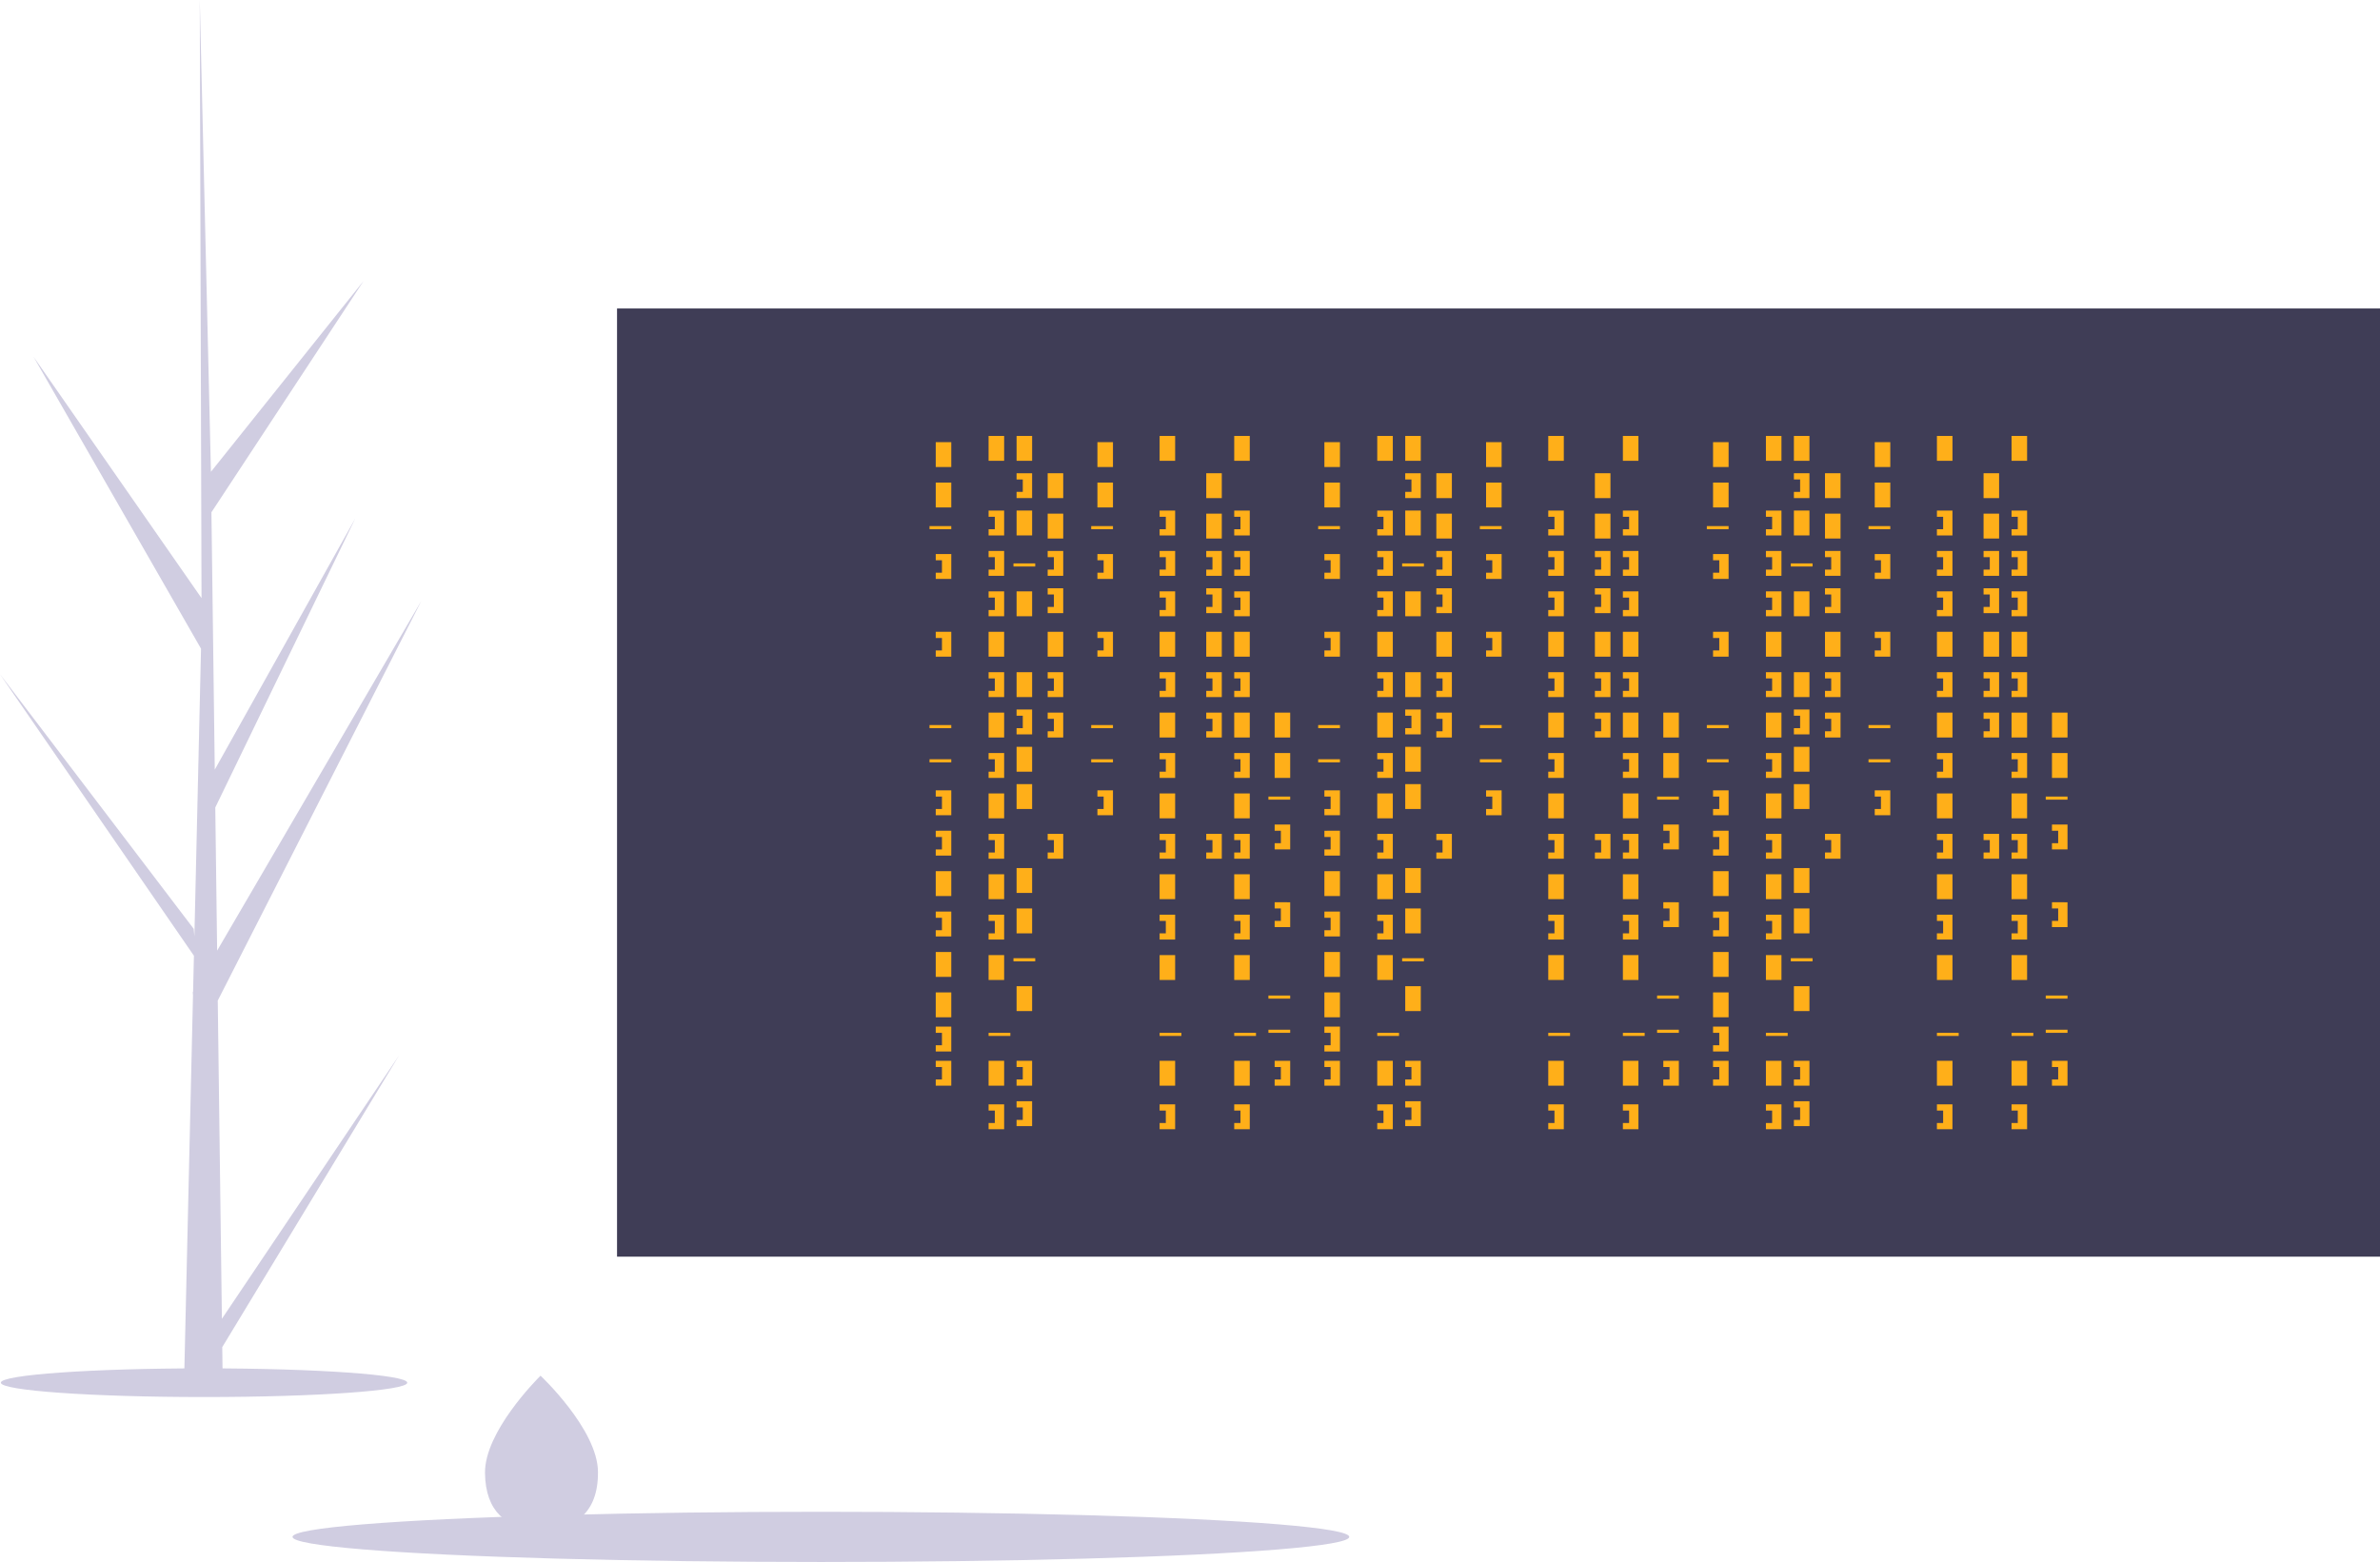 <svg xmlns="http://www.w3.org/2000/svg" width="540" height="354.451" viewBox="0 0 540 354.451">
  <g id="Group_246" data-name="Group 246" transform="translate(-1140 -983)">
    <g id="undraw_hacker_mindset_gjwq" transform="translate(1140 983)">
      <ellipse id="Ellipse_6" data-name="Ellipse 6" cx="46.109" cy="3.255" rx="46.109" ry="3.255" transform="translate(0.187 310.512)" fill="#d0cde1"/>
      <ellipse id="Ellipse_7" data-name="Ellipse 7" cx="119.885" cy="5.696" rx="119.885" ry="5.696" transform="translate(66.367 343.06)" fill="#d0cde1"/>
      <path id="Path_127" data-name="Path 127" d="M367.628,720.579c.094,9.653-5.611,13.079-12.689,13.148q-.247,0-.491,0-.492-.006-.974-.035c-6.393-.39-11.391-3.885-11.478-12.862-.091-9.29,11.668-21.13,12.55-22.005h0l.051-.05S367.534,710.927,367.628,720.579Z" transform="translate(-231.953 -386.597)" fill="#d0cde1"/>
      <path id="Path_131" data-name="Path 131" d="M189.487,422.563l40.179-59.751-40.1,66.178.084,6.723q-4.4.034-8.714-.147l1.993-86.425-.055-.667.074-.129.191-8.167-44-63.884,43.949,57.772.156,1.726,1.505-65.3-38-66.233,38.113,54.762-.4-135.28v-.45l.013.443L187,230.357l34.637-43.309-34.524,52.494.756,58.407,31.873-57-31.756,65.59.421,32.477,46.352-79.4-46.211,90.735Z" transform="translate(-139.14 -123.295)" fill="#d0cde1"/>
    </g>
    <g id="undraw_hacker_mind_6y85" transform="translate(1280 1053)">
      <rect id="Rectangle_108" data-name="Rectangle 108" width="400" height="215.168" fill="#3f3d56"/>
      <rect id="Rectangle_109" data-name="Rectangle 109" width="3.527" height="5.644" transform="translate(72.31 30.335)" fill="#ffaf19"/>
      <rect id="Rectangle_110" data-name="Rectangle 110" width="3.527" height="5.644" transform="translate(84.303 28.924)" fill="#ffaf19"/>
      <rect id="Rectangle_111" data-name="Rectangle 111" width="3.527" height="5.644" transform="translate(90.653 28.924)" fill="#ffaf19"/>
      <rect id="Rectangle_112" data-name="Rectangle 112" width="3.527" height="5.644" transform="translate(90.653 45.855)" fill="#ffaf19"/>
      <rect id="Rectangle_113" data-name="Rectangle 113" width="3.527" height="5.644" transform="translate(97.707 37.39)" fill="#ffaf19"/>
      <rect id="Rectangle_114" data-name="Rectangle 114" width="3.527" height="5.644" transform="translate(97.707 46.561)" fill="#ffaf19"/>
      <rect id="Rectangle_115" data-name="Rectangle 115" width="3.527" height="5.644" transform="translate(90.653 64.198)" fill="#ffaf19"/>
      <rect id="Rectangle_116" data-name="Rectangle 116" width="3.527" height="5.644" transform="translate(97.707 73.369)" fill="#ffaf19"/>
      <rect id="Rectangle_117" data-name="Rectangle 117" width="3.527" height="5.644" transform="translate(90.653 107.937)" fill="#ffaf19"/>
      <rect id="Rectangle_118" data-name="Rectangle 118" width="3.527" height="5.644" transform="translate(84.303 73.369)" fill="#ffaf19"/>
      <rect id="Rectangle_119" data-name="Rectangle 119" width="3.527" height="5.644" transform="translate(72.31 39.506)" fill="#ffaf19"/>
      <rect id="Rectangle_120" data-name="Rectangle 120" width="3.527" height="5.644" transform="translate(72.31 127.69)" fill="#ffaf19"/>
      <rect id="Rectangle_121" data-name="Rectangle 121" width="3.527" height="5.644" transform="translate(72.31 146.032)" fill="#ffaf19"/>
      <rect id="Rectangle_122" data-name="Rectangle 122" width="3.527" height="5.644" transform="translate(72.31 155.203)" fill="#ffaf19"/>
      <rect id="Rectangle_123" data-name="Rectangle 123" width="4.938" height="0.705" transform="translate(70.899 49.383)" fill="#ffaf19"/>
      <rect id="Rectangle_124" data-name="Rectangle 124" width="4.938" height="0.705" transform="translate(89.947 57.848)" fill="#ffaf19"/>
      <rect id="Rectangle_125" data-name="Rectangle 125" width="4.938" height="0.705" transform="translate(70.899 94.533)" fill="#ffaf19"/>
      <rect id="Rectangle_126" data-name="Rectangle 126" width="4.938" height="0.705" transform="translate(70.899 102.293)" fill="#ffaf19"/>
      <rect id="Rectangle_127" data-name="Rectangle 127" width="4.938" height="0.705" transform="translate(89.947 147.443)" fill="#ffaf19"/>
      <rect id="Rectangle_128" data-name="Rectangle 128" width="4.938" height="0.705" transform="translate(84.303 164.374)" fill="#ffaf19"/>
      <path id="Path_132" data-name="Path 132" d="M158.179,121.914v1.411h1.411v2.822h-1.411v1.411h3.527v-5.643Z" transform="translate(-85.869 -66.182)" fill="#ffaf19"/>
      <path id="Path_133" data-name="Path 133" d="M184.414,100.309v1.411h1.411v2.822h-1.411v1.411h3.527v-5.643Z" transform="translate(-100.111 -54.453)" fill="#ffaf19"/>
      <path id="Path_134" data-name="Path 134" d="M213.735,120.37v1.411h1.411V124.6h-1.411v1.411h3.527V120.37Z" transform="translate(-116.028 -65.344)" fill="#ffaf19"/>
      <path id="Path_135" data-name="Path 135" d="M213.735,180.556v1.411h1.411v2.822h-1.411V186.2h3.527v-5.643Z" transform="translate(-116.028 -98.016)" fill="#ffaf19"/>
      <path id="Path_136" data-name="Path 136" d="M213.735,200.617v1.411h1.411v2.822h-1.411v1.411h3.527v-5.644Z" transform="translate(-116.028 -108.906)" fill="#ffaf19"/>
      <path id="Path_137" data-name="Path 137" d="M213.735,138.889V140.3h1.411v2.822h-1.411v1.411h3.527v-5.644Z" transform="translate(-116.028 -75.397)" fill="#ffaf19"/>
      <path id="Path_138" data-name="Path 138" d="M198.3,81.79V83.2h1.411v2.821H198.3v1.411h3.528V81.79Z" transform="translate(-107.65 -44.4)" fill="#ffaf19"/>
      <rect id="Rectangle_129" data-name="Rectangle 129" width="3.527" height="5.644" transform="translate(90.653 82.54)" fill="#ffaf19"/>
      <rect id="Rectangle_130" data-name="Rectangle 130" width="3.527" height="5.644" transform="translate(90.653 99.471)" fill="#ffaf19"/>
      <path id="Path_139" data-name="Path 139" d="M198.3,199.074v1.411h1.411v2.822H198.3v1.411h3.528v-5.644Z" transform="translate(-107.65 -108.069)" fill="#ffaf19"/>
      <path id="Path_140" data-name="Path 140" d="M184.414,120.37v1.411h1.411V124.6h-1.411v1.411h3.527V120.37Z" transform="translate(-100.111 -65.344)" fill="#ffaf19"/>
      <path id="Path_141" data-name="Path 141" d="M184.414,140.432v1.411h1.411v2.822h-1.411v1.411h3.527v-5.644Z" transform="translate(-100.111 -76.235)" fill="#ffaf19"/>
      <rect id="Rectangle_131" data-name="Rectangle 131" width="3.527" height="5.644" transform="translate(84.303 91.711)" fill="#ffaf19"/>
      <path id="Path_142" data-name="Path 142" d="M184.414,180.556v1.411h1.411v2.822h-1.411V186.2h3.527v-5.643Z" transform="translate(-100.111 -98.016)" fill="#ffaf19"/>
      <rect id="Rectangle_132" data-name="Rectangle 132" width="3.527" height="5.644" transform="translate(84.303 110.053)" fill="#ffaf19"/>
      <path id="Path_143" data-name="Path 143" d="M184.414,220.679v1.411h1.411v2.822h-1.411v1.411h3.527v-5.644Z" transform="translate(-100.111 -119.797)" fill="#ffaf19"/>
      <rect id="Rectangle_133" data-name="Rectangle 133" width="3.527" height="5.644" transform="translate(84.303 128.395)" fill="#ffaf19"/>
      <rect id="Rectangle_134" data-name="Rectangle 134" width="3.527" height="5.644" transform="translate(90.653 126.984)" fill="#ffaf19"/>
      <path id="Path_144" data-name="Path 144" d="M184.414,260.8v1.411h1.411v2.822h-1.411v1.411h3.527V260.8Z" transform="translate(-100.111 -141.578)" fill="#ffaf19"/>
      <path id="Path_145" data-name="Path 145" d="M213.735,260.8v1.411h1.411v2.822h-1.411v1.411h3.527V260.8Z" transform="translate(-116.028 -141.578)" fill="#ffaf19"/>
      <rect id="Rectangle_135" data-name="Rectangle 135" width="3.527" height="5.644" transform="translate(133.686 37.39)" fill="#ffaf19"/>
      <rect id="Rectangle_136" data-name="Rectangle 136" width="3.527" height="5.644" transform="translate(133.686 46.561)" fill="#ffaf19"/>
      <rect id="Rectangle_137" data-name="Rectangle 137" width="3.527" height="5.644" transform="translate(133.686 73.369)" fill="#ffaf19"/>
      <path id="Path_146" data-name="Path 146" d="M292.438,120.37v1.411h1.411V124.6h-1.411v1.411h3.527V120.37Z" transform="translate(-158.752 -65.344)" fill="#ffaf19"/>
      <path id="Path_147" data-name="Path 147" d="M292.438,180.556v1.411h1.411v2.822h-1.411V186.2h3.527v-5.643Z" transform="translate(-158.752 -98.016)" fill="#ffaf19"/>
      <path id="Path_148" data-name="Path 148" d="M292.438,200.617v1.411h1.411v2.822h-1.411v1.411h3.527v-5.644Z" transform="translate(-158.752 -108.906)" fill="#ffaf19"/>
      <path id="Path_149" data-name="Path 149" d="M292.438,138.889V140.3h1.411v2.822h-1.411v1.411h3.527v-5.644Z" transform="translate(-158.752 -75.397)" fill="#ffaf19"/>
      <path id="Path_150" data-name="Path 150" d="M292.438,260.8v1.411h1.411v2.822h-1.411v1.411h3.527V260.8Z" transform="translate(-158.752 -141.578)" fill="#ffaf19"/>
      <rect id="Rectangle_138" data-name="Rectangle 138" width="3.527" height="5.644" transform="translate(84.303 146.737)" fill="#ffaf19"/>
      <rect id="Rectangle_139" data-name="Rectangle 139" width="3.527" height="5.644" transform="translate(90.653 136.155)" fill="#ffaf19"/>
      <rect id="Rectangle_140" data-name="Rectangle 140" width="3.527" height="5.644" transform="translate(84.303 170.723)" fill="#ffaf19"/>
      <rect id="Rectangle_141" data-name="Rectangle 141" width="3.527" height="5.644" transform="translate(90.653 153.792)" fill="#ffaf19"/>
      <path id="Path_151" data-name="Path 151" d="M184.414,300.926v1.411h1.411v2.822h-1.411v1.411h3.527v-5.644Z" transform="translate(-100.111 -163.36)" fill="#ffaf19"/>
      <path id="Path_152" data-name="Path 152" d="M184.414,395.062v1.411h1.411v2.822h-1.411v1.411h3.527v-5.643Z" transform="translate(-100.111 -214.462)" fill="#ffaf19"/>
      <rect id="Rectangle_142" data-name="Rectangle 142" width="3.527" height="5.644" transform="translate(123.104 28.924)" fill="#ffaf19"/>
      <rect id="Rectangle_143" data-name="Rectangle 143" width="3.527" height="5.644" transform="translate(123.104 73.369)" fill="#ffaf19"/>
      <rect id="Rectangle_144" data-name="Rectangle 144" width="4.938" height="0.705" transform="translate(123.104 164.374)" fill="#ffaf19"/>
      <path id="Path_153" data-name="Path 153" d="M269.29,100.309v1.411H270.7v2.822H269.29v1.411h3.527v-5.643Z" transform="translate(-146.186 -54.453)" fill="#ffaf19"/>
      <path id="Path_154" data-name="Path 154" d="M269.29,120.37v1.411H270.7V124.6H269.29v1.411h3.527V120.37Z" transform="translate(-146.186 -65.344)" fill="#ffaf19"/>
      <path id="Path_155" data-name="Path 155" d="M269.29,140.432v1.411H270.7v2.822H269.29v1.411h3.527v-5.644Z" transform="translate(-146.186 -76.235)" fill="#ffaf19"/>
      <rect id="Rectangle_145" data-name="Rectangle 145" width="3.527" height="5.644" transform="translate(123.104 91.711)" fill="#ffaf19"/>
      <path id="Path_156" data-name="Path 156" d="M269.29,180.556v1.411H270.7v2.822H269.29V186.2h3.527v-5.643Z" transform="translate(-146.186 -98.016)" fill="#ffaf19"/>
      <rect id="Rectangle_146" data-name="Rectangle 146" width="3.527" height="5.644" transform="translate(123.104 110.053)" fill="#ffaf19"/>
      <path id="Path_157" data-name="Path 157" d="M269.29,220.679v1.411H270.7v2.822H269.29v1.411h3.527v-5.644Z" transform="translate(-146.186 -119.797)" fill="#ffaf19"/>
      <rect id="Rectangle_147" data-name="Rectangle 147" width="3.527" height="5.644" transform="translate(123.104 128.395)" fill="#ffaf19"/>
      <path id="Path_158" data-name="Path 158" d="M269.29,260.8v1.411H270.7v2.822H269.29v1.411h3.527V260.8Z" transform="translate(-146.186 -141.578)" fill="#ffaf19"/>
      <rect id="Rectangle_148" data-name="Rectangle 148" width="3.527" height="5.644" transform="translate(123.104 146.737)" fill="#ffaf19"/>
      <rect id="Rectangle_149" data-name="Rectangle 149" width="3.527" height="5.644" transform="translate(123.104 170.723)" fill="#ffaf19"/>
      <path id="Path_159" data-name="Path 159" d="M269.29,300.926v1.411H270.7v2.822H269.29v1.411h3.527v-5.644Z" transform="translate(-146.186 -163.36)" fill="#ffaf19"/>
      <path id="Path_160" data-name="Path 160" d="M269.29,395.062v1.411H270.7v2.822H269.29v1.411h3.527v-5.643Z" transform="translate(-146.186 -214.462)" fill="#ffaf19"/>
      <rect id="Rectangle_150" data-name="Rectangle 150" width="3.527" height="5.644" transform="translate(140.035 28.924)" fill="#ffaf19"/>
      <rect id="Rectangle_151" data-name="Rectangle 151" width="3.527" height="5.644" transform="translate(140.035 73.369)" fill="#ffaf19"/>
      <rect id="Rectangle_152" data-name="Rectangle 152" width="4.938" height="0.705" transform="translate(140.035 164.374)" fill="#ffaf19"/>
      <path id="Path_161" data-name="Path 161" d="M306.327,100.309v1.411h1.411v2.822h-1.411v1.411h3.527v-5.643Z" transform="translate(-166.292 -54.453)" fill="#ffaf19"/>
      <path id="Path_162" data-name="Path 162" d="M306.327,120.37v1.411h1.411V124.6h-1.411v1.411h3.527V120.37Z" transform="translate(-166.292 -65.344)" fill="#ffaf19"/>
      <path id="Path_163" data-name="Path 163" d="M306.327,140.432v1.411h1.411v2.822h-1.411v1.411h3.527v-5.644Z" transform="translate(-166.292 -76.235)" fill="#ffaf19"/>
      <rect id="Rectangle_153" data-name="Rectangle 153" width="3.527" height="5.644" transform="translate(140.035 91.711)" fill="#ffaf19"/>
      <path id="Path_164" data-name="Path 164" d="M306.327,180.556v1.411h1.411v2.822h-1.411V186.2h3.527v-5.643Z" transform="translate(-166.292 -98.016)" fill="#ffaf19"/>
      <rect id="Rectangle_154" data-name="Rectangle 154" width="3.527" height="5.644" transform="translate(140.035 110.053)" fill="#ffaf19"/>
      <path id="Path_165" data-name="Path 165" d="M306.327,220.679v1.411h1.411v2.822h-1.411v1.411h3.527v-5.644Z" transform="translate(-166.292 -119.797)" fill="#ffaf19"/>
      <rect id="Rectangle_155" data-name="Rectangle 155" width="3.527" height="5.644" transform="translate(140.035 128.395)" fill="#ffaf19"/>
      <path id="Path_166" data-name="Path 166" d="M306.327,260.8v1.411h1.411v2.822h-1.411v1.411h3.527V260.8Z" transform="translate(-166.292 -141.578)" fill="#ffaf19"/>
      <rect id="Rectangle_156" data-name="Rectangle 156" width="3.527" height="5.644" transform="translate(140.035 146.737)" fill="#ffaf19"/>
      <rect id="Rectangle_157" data-name="Rectangle 157" width="3.527" height="5.644" transform="translate(140.035 170.723)" fill="#ffaf19"/>
      <path id="Path_167" data-name="Path 167" d="M306.327,300.926v1.411h1.411v2.822h-1.411v1.411h3.527v-5.644Z" transform="translate(-166.292 -163.36)" fill="#ffaf19"/>
      <path id="Path_168" data-name="Path 168" d="M306.327,395.062v1.411h1.411v2.822h-1.411v1.411h3.527v-5.643Z" transform="translate(-166.292 -214.462)" fill="#ffaf19"/>
      <path id="Path_169" data-name="Path 169" d="M198.3,373.457v1.411h1.411v2.822H198.3V379.1h3.528v-5.643Z" transform="translate(-107.65 -202.734)" fill="#ffaf19"/>
      <path id="Path_170" data-name="Path 170" d="M198.3,393.519v1.411h1.411v2.822H198.3v1.411h3.528v-5.643Z" transform="translate(-107.65 -213.625)" fill="#ffaf19"/>
      <path id="Path_171" data-name="Path 171" d="M158.179,160.494V161.9h1.411v2.822h-1.411v1.411h3.527v-5.644Z" transform="translate(-85.869 -87.125)" fill="#ffaf19"/>
      <path id="Path_172" data-name="Path 172" d="M158.179,239.2v1.411h1.411v2.822h-1.411v1.411h3.527V239.2Z" transform="translate(-85.869 -129.85)" fill="#ffaf19"/>
      <path id="Path_173" data-name="Path 173" d="M158.179,259.259v1.411h1.411v2.822h-1.411V264.9h3.527v-5.644Z" transform="translate(-85.869 -140.741)" fill="#ffaf19"/>
      <path id="Path_174" data-name="Path 174" d="M158.179,299.383v1.411h1.411v2.822h-1.411v1.411h3.527v-5.643Z" transform="translate(-85.869 -162.522)" fill="#ffaf19"/>
      <path id="Path_175" data-name="Path 175" d="M158.179,356.481v1.411h1.411v2.822h-1.411v1.411h3.527v-5.644Z" transform="translate(-85.869 -193.518)" fill="#ffaf19"/>
      <path id="Path_176" data-name="Path 176" d="M158.179,373.457v1.411h1.411v2.822h-1.411V379.1h3.527v-5.643Z" transform="translate(-85.869 -202.734)" fill="#ffaf19"/>
      <rect id="Rectangle_158" data-name="Rectangle 158" width="3.527" height="5.644" transform="translate(108.995 30.335)" fill="#ffaf19"/>
      <rect id="Rectangle_159" data-name="Rectangle 159" width="3.527" height="5.644" transform="translate(108.995 39.506)" fill="#ffaf19"/>
      <rect id="Rectangle_160" data-name="Rectangle 160" width="4.938" height="0.705" transform="translate(107.584 49.383)" fill="#ffaf19"/>
      <rect id="Rectangle_161" data-name="Rectangle 161" width="4.938" height="0.705" transform="translate(107.584 94.533)" fill="#ffaf19"/>
      <rect id="Rectangle_162" data-name="Rectangle 162" width="4.938" height="0.705" transform="translate(107.584 102.293)" fill="#ffaf19"/>
      <path id="Path_177" data-name="Path 177" d="M238.426,121.914v1.411h1.411v2.822h-1.411v1.411h3.527v-5.643Z" transform="translate(-129.431 -66.182)" fill="#ffaf19"/>
      <path id="Path_178" data-name="Path 178" d="M238.426,160.494V161.9h1.411v2.822h-1.411v1.411h3.527v-5.644Z" transform="translate(-129.431 -87.125)" fill="#ffaf19"/>
      <path id="Path_179" data-name="Path 179" d="M238.426,239.2v1.411h1.411v2.822h-1.411v1.411h3.527V239.2Z" transform="translate(-129.431 -129.85)" fill="#ffaf19"/>
      <rect id="Rectangle_163" data-name="Rectangle 163" width="3.527" height="5.644" transform="translate(149.206 91.711)" fill="#ffaf19"/>
      <rect id="Rectangle_164" data-name="Rectangle 164" width="3.527" height="5.644" transform="translate(149.206 100.882)" fill="#ffaf19"/>
      <rect id="Rectangle_165" data-name="Rectangle 165" width="4.938" height="0.705" transform="translate(147.795 110.758)" fill="#ffaf19"/>
      <rect id="Rectangle_166" data-name="Rectangle 166" width="4.938" height="0.705" transform="translate(147.795 155.908)" fill="#ffaf19"/>
      <rect id="Rectangle_167" data-name="Rectangle 167" width="4.938" height="0.705" transform="translate(147.795 163.668)" fill="#ffaf19"/>
      <path id="Path_180" data-name="Path 180" d="M326.389,256.173v1.411H327.8v2.822h-1.411v1.411h3.527v-5.644Z" transform="translate(-177.183 -139.065)" fill="#ffaf19"/>
      <path id="Path_181" data-name="Path 181" d="M326.389,294.753v1.411H327.8v2.822h-1.411V300.4h3.527v-5.644Z" transform="translate(-177.183 -160.009)" fill="#ffaf19"/>
      <path id="Path_182" data-name="Path 182" d="M326.389,373.457v1.411H327.8v2.822h-1.411V379.1h3.527v-5.643Z" transform="translate(-177.183 -202.734)" fill="#ffaf19"/>
      <rect id="Rectangle_168" data-name="Rectangle 168" width="3.527" height="5.644" transform="translate(160.494 30.335)" fill="#ffaf19"/>
      <rect id="Rectangle_169" data-name="Rectangle 169" width="3.527" height="5.644" transform="translate(172.487 28.924)" fill="#ffaf19"/>
      <rect id="Rectangle_170" data-name="Rectangle 170" width="3.527" height="5.644" transform="translate(178.836 28.924)" fill="#ffaf19"/>
      <rect id="Rectangle_171" data-name="Rectangle 171" width="3.527" height="5.644" transform="translate(178.836 45.855)" fill="#ffaf19"/>
      <rect id="Rectangle_172" data-name="Rectangle 172" width="3.527" height="5.644" transform="translate(185.891 37.39)" fill="#ffaf19"/>
      <rect id="Rectangle_173" data-name="Rectangle 173" width="3.527" height="5.644" transform="translate(185.891 46.561)" fill="#ffaf19"/>
      <rect id="Rectangle_174" data-name="Rectangle 174" width="3.527" height="5.644" transform="translate(178.836 64.198)" fill="#ffaf19"/>
      <rect id="Rectangle_175" data-name="Rectangle 175" width="3.527" height="5.644" transform="translate(185.891 73.369)" fill="#ffaf19"/>
      <rect id="Rectangle_176" data-name="Rectangle 176" width="3.527" height="5.644" transform="translate(178.836 107.937)" fill="#ffaf19"/>
      <rect id="Rectangle_177" data-name="Rectangle 177" width="3.527" height="5.644" transform="translate(172.487 73.369)" fill="#ffaf19"/>
      <rect id="Rectangle_178" data-name="Rectangle 178" width="3.527" height="5.644" transform="translate(160.494 39.506)" fill="#ffaf19"/>
      <rect id="Rectangle_179" data-name="Rectangle 179" width="3.527" height="5.644" transform="translate(160.494 127.69)" fill="#ffaf19"/>
      <rect id="Rectangle_180" data-name="Rectangle 180" width="3.527" height="5.644" transform="translate(160.494 146.032)" fill="#ffaf19"/>
      <rect id="Rectangle_181" data-name="Rectangle 181" width="3.527" height="5.644" transform="translate(160.494 155.203)" fill="#ffaf19"/>
      <rect id="Rectangle_182" data-name="Rectangle 182" width="4.938" height="0.705" transform="translate(159.083 49.383)" fill="#ffaf19"/>
      <rect id="Rectangle_183" data-name="Rectangle 183" width="4.938" height="0.705" transform="translate(178.131 57.848)" fill="#ffaf19"/>
      <rect id="Rectangle_184" data-name="Rectangle 184" width="4.938" height="0.705" transform="translate(159.083 94.533)" fill="#ffaf19"/>
      <rect id="Rectangle_185" data-name="Rectangle 185" width="4.938" height="0.705" transform="translate(159.083 102.293)" fill="#ffaf19"/>
      <rect id="Rectangle_186" data-name="Rectangle 186" width="4.938" height="0.705" transform="translate(178.131 147.443)" fill="#ffaf19"/>
      <rect id="Rectangle_187" data-name="Rectangle 187" width="4.938" height="0.705" transform="translate(172.487 164.374)" fill="#ffaf19"/>
      <path id="Path_183" data-name="Path 183" d="M351.08,121.914v1.411h1.411v2.822H351.08v1.411h3.527v-5.643Z" transform="translate(-190.586 -66.182)" fill="#ffaf19"/>
      <path id="Path_184" data-name="Path 184" d="M377.315,100.309v1.411h1.411v2.822h-1.411v1.411h3.527v-5.643Z" transform="translate(-204.828 -54.453)" fill="#ffaf19"/>
      <path id="Path_185" data-name="Path 185" d="M406.636,120.37v1.411h1.411V124.6h-1.411v1.411h3.527V120.37Z" transform="translate(-220.745 -65.344)" fill="#ffaf19"/>
      <path id="Path_186" data-name="Path 186" d="M406.636,180.556v1.411h1.411v2.822h-1.411V186.2h3.527v-5.643Z" transform="translate(-220.745 -98.016)" fill="#ffaf19"/>
      <path id="Path_187" data-name="Path 187" d="M406.636,200.617v1.411h1.411v2.822h-1.411v1.411h3.527v-5.644Z" transform="translate(-220.745 -108.906)" fill="#ffaf19"/>
      <path id="Path_188" data-name="Path 188" d="M406.636,138.889V140.3h1.411v2.822h-1.411v1.411h3.527v-5.644Z" transform="translate(-220.745 -75.397)" fill="#ffaf19"/>
      <path id="Path_189" data-name="Path 189" d="M391.2,81.79V83.2h1.411v2.821H391.2v1.411h3.527V81.79Z" transform="translate(-212.368 -44.4)" fill="#ffaf19"/>
      <rect id="Rectangle_188" data-name="Rectangle 188" width="3.527" height="5.644" transform="translate(178.836 82.54)" fill="#ffaf19"/>
      <rect id="Rectangle_189" data-name="Rectangle 189" width="3.527" height="5.644" transform="translate(178.836 99.471)" fill="#ffaf19"/>
      <path id="Path_190" data-name="Path 190" d="M391.2,199.074v1.411h1.411v2.822H391.2v1.411h3.527v-5.644Z" transform="translate(-212.368 -108.069)" fill="#ffaf19"/>
      <path id="Path_191" data-name="Path 191" d="M377.315,120.37v1.411h1.411V124.6h-1.411v1.411h3.527V120.37Z" transform="translate(-204.828 -65.344)" fill="#ffaf19"/>
      <path id="Path_192" data-name="Path 192" d="M377.315,140.432v1.411h1.411v2.822h-1.411v1.411h3.527v-5.644Z" transform="translate(-204.828 -76.235)" fill="#ffaf19"/>
      <rect id="Rectangle_190" data-name="Rectangle 190" width="3.527" height="5.644" transform="translate(172.487 91.711)" fill="#ffaf19"/>
      <path id="Path_193" data-name="Path 193" d="M377.315,180.556v1.411h1.411v2.822h-1.411V186.2h3.527v-5.643Z" transform="translate(-204.828 -98.016)" fill="#ffaf19"/>
      <rect id="Rectangle_191" data-name="Rectangle 191" width="3.527" height="5.644" transform="translate(172.487 110.053)" fill="#ffaf19"/>
      <path id="Path_194" data-name="Path 194" d="M377.315,220.679v1.411h1.411v2.822h-1.411v1.411h3.527v-5.644Z" transform="translate(-204.828 -119.797)" fill="#ffaf19"/>
      <rect id="Rectangle_192" data-name="Rectangle 192" width="3.527" height="5.644" transform="translate(172.487 128.395)" fill="#ffaf19"/>
      <rect id="Rectangle_193" data-name="Rectangle 193" width="3.527" height="5.644" transform="translate(178.836 126.984)" fill="#ffaf19"/>
      <path id="Path_195" data-name="Path 195" d="M377.315,260.8v1.411h1.411v2.822h-1.411v1.411h3.527V260.8Z" transform="translate(-204.828 -141.578)" fill="#ffaf19"/>
      <path id="Path_196" data-name="Path 196" d="M406.636,260.8v1.411h1.411v2.822h-1.411v1.411h3.527V260.8Z" transform="translate(-220.745 -141.578)" fill="#ffaf19"/>
      <rect id="Rectangle_194" data-name="Rectangle 194" width="3.527" height="5.644" transform="translate(221.87 37.39)" fill="#ffaf19"/>
      <rect id="Rectangle_195" data-name="Rectangle 195" width="3.527" height="5.644" transform="translate(221.87 46.561)" fill="#ffaf19"/>
      <rect id="Rectangle_196" data-name="Rectangle 196" width="3.527" height="5.644" transform="translate(221.87 73.369)" fill="#ffaf19"/>
      <path id="Path_197" data-name="Path 197" d="M485.34,120.37v1.411h1.411V124.6H485.34v1.411h3.527V120.37Z" transform="translate(-263.47 -65.344)" fill="#ffaf19"/>
      <path id="Path_198" data-name="Path 198" d="M485.34,180.556v1.411h1.411v2.822H485.34V186.2h3.527v-5.643Z" transform="translate(-263.47 -98.016)" fill="#ffaf19"/>
      <path id="Path_199" data-name="Path 199" d="M485.34,200.617v1.411h1.411v2.822H485.34v1.411h3.527v-5.644Z" transform="translate(-263.47 -108.906)" fill="#ffaf19"/>
      <path id="Path_200" data-name="Path 200" d="M485.34,138.889V140.3h1.411v2.822H485.34v1.411h3.527v-5.644Z" transform="translate(-263.47 -75.397)" fill="#ffaf19"/>
      <path id="Path_201" data-name="Path 201" d="M485.34,260.8v1.411h1.411v2.822H485.34v1.411h3.527V260.8Z" transform="translate(-263.47 -141.578)" fill="#ffaf19"/>
      <rect id="Rectangle_197" data-name="Rectangle 197" width="3.527" height="5.644" transform="translate(172.487 146.737)" fill="#ffaf19"/>
      <rect id="Rectangle_198" data-name="Rectangle 198" width="3.527" height="5.644" transform="translate(178.836 136.155)" fill="#ffaf19"/>
      <rect id="Rectangle_199" data-name="Rectangle 199" width="3.527" height="5.644" transform="translate(172.487 170.723)" fill="#ffaf19"/>
      <rect id="Rectangle_200" data-name="Rectangle 200" width="3.527" height="5.644" transform="translate(178.836 153.792)" fill="#ffaf19"/>
      <path id="Path_202" data-name="Path 202" d="M377.315,300.926v1.411h1.411v2.822h-1.411v1.411h3.527v-5.644Z" transform="translate(-204.828 -163.36)" fill="#ffaf19"/>
      <path id="Path_203" data-name="Path 203" d="M377.315,395.062v1.411h1.411v2.822h-1.411v1.411h3.527v-5.643Z" transform="translate(-204.828 -214.462)" fill="#ffaf19"/>
      <rect id="Rectangle_201" data-name="Rectangle 201" width="3.527" height="5.644" transform="translate(211.287 28.924)" fill="#ffaf19"/>
      <rect id="Rectangle_202" data-name="Rectangle 202" width="3.527" height="5.644" transform="translate(211.287 73.369)" fill="#ffaf19"/>
      <rect id="Rectangle_203" data-name="Rectangle 203" width="4.938" height="0.705" transform="translate(211.287 164.374)" fill="#ffaf19"/>
      <path id="Path_204" data-name="Path 204" d="M462.191,100.309v1.411H463.6v2.822h-1.411v1.411h3.527v-5.643Z" transform="translate(-250.904 -54.453)" fill="#ffaf19"/>
      <path id="Path_205" data-name="Path 205" d="M462.191,120.37v1.411H463.6V124.6h-1.411v1.411h3.527V120.37Z" transform="translate(-250.904 -65.344)" fill="#ffaf19"/>
      <path id="Path_206" data-name="Path 206" d="M462.191,140.432v1.411H463.6v2.822h-1.411v1.411h3.527v-5.644Z" transform="translate(-250.904 -76.235)" fill="#ffaf19"/>
      <rect id="Rectangle_204" data-name="Rectangle 204" width="3.527" height="5.644" transform="translate(211.287 91.711)" fill="#ffaf19"/>
      <path id="Path_207" data-name="Path 207" d="M462.191,180.556v1.411H463.6v2.822h-1.411V186.2h3.527v-5.643Z" transform="translate(-250.904 -98.016)" fill="#ffaf19"/>
      <rect id="Rectangle_205" data-name="Rectangle 205" width="3.527" height="5.644" transform="translate(211.287 110.053)" fill="#ffaf19"/>
      <path id="Path_208" data-name="Path 208" d="M462.191,220.679v1.411H463.6v2.822h-1.411v1.411h3.527v-5.644Z" transform="translate(-250.904 -119.797)" fill="#ffaf19"/>
      <rect id="Rectangle_206" data-name="Rectangle 206" width="3.527" height="5.644" transform="translate(211.287 128.395)" fill="#ffaf19"/>
      <path id="Path_209" data-name="Path 209" d="M462.191,260.8v1.411H463.6v2.822h-1.411v1.411h3.527V260.8Z" transform="translate(-250.904 -141.578)" fill="#ffaf19"/>
      <rect id="Rectangle_207" data-name="Rectangle 207" width="3.527" height="5.644" transform="translate(211.287 146.737)" fill="#ffaf19"/>
      <rect id="Rectangle_208" data-name="Rectangle 208" width="3.527" height="5.644" transform="translate(211.287 170.723)" fill="#ffaf19"/>
      <path id="Path_210" data-name="Path 210" d="M462.191,300.926v1.411H463.6v2.822h-1.411v1.411h3.527v-5.644Z" transform="translate(-250.904 -163.36)" fill="#ffaf19"/>
      <path id="Path_211" data-name="Path 211" d="M462.191,395.062v1.411H463.6v2.822h-1.411v1.411h3.527v-5.643Z" transform="translate(-250.904 -214.462)" fill="#ffaf19"/>
      <rect id="Rectangle_209" data-name="Rectangle 209" width="3.527" height="5.644" transform="translate(228.219 28.924)" fill="#ffaf19"/>
      <rect id="Rectangle_210" data-name="Rectangle 210" width="3.527" height="5.644" transform="translate(228.219 73.369)" fill="#ffaf19"/>
      <rect id="Rectangle_211" data-name="Rectangle 211" width="4.938" height="0.705" transform="translate(228.219 164.374)" fill="#ffaf19"/>
      <path id="Path_212" data-name="Path 212" d="M499.228,100.309v1.411h1.411v2.822h-1.411v1.411h3.527v-5.643Z" transform="translate(-271.009 -54.453)" fill="#ffaf19"/>
      <path id="Path_213" data-name="Path 213" d="M499.228,120.37v1.411h1.411V124.6h-1.411v1.411h3.527V120.37Z" transform="translate(-271.009 -65.344)" fill="#ffaf19"/>
      <path id="Path_214" data-name="Path 214" d="M499.228,140.432v1.411h1.411v2.822h-1.411v1.411h3.527v-5.644Z" transform="translate(-271.009 -76.235)" fill="#ffaf19"/>
      <rect id="Rectangle_212" data-name="Rectangle 212" width="3.527" height="5.644" transform="translate(228.219 91.711)" fill="#ffaf19"/>
      <path id="Path_215" data-name="Path 215" d="M499.228,180.556v1.411h1.411v2.822h-1.411V186.2h3.527v-5.643Z" transform="translate(-271.009 -98.016)" fill="#ffaf19"/>
      <rect id="Rectangle_213" data-name="Rectangle 213" width="3.527" height="5.644" transform="translate(228.219 110.053)" fill="#ffaf19"/>
      <path id="Path_216" data-name="Path 216" d="M499.228,220.679v1.411h1.411v2.822h-1.411v1.411h3.527v-5.644Z" transform="translate(-271.009 -119.797)" fill="#ffaf19"/>
      <rect id="Rectangle_214" data-name="Rectangle 214" width="3.527" height="5.644" transform="translate(228.219 128.395)" fill="#ffaf19"/>
      <path id="Path_217" data-name="Path 217" d="M499.228,260.8v1.411h1.411v2.822h-1.411v1.411h3.527V260.8Z" transform="translate(-271.009 -141.578)" fill="#ffaf19"/>
      <rect id="Rectangle_215" data-name="Rectangle 215" width="3.527" height="5.644" transform="translate(228.219 146.737)" fill="#ffaf19"/>
      <rect id="Rectangle_216" data-name="Rectangle 216" width="3.527" height="5.644" transform="translate(228.219 170.723)" fill="#ffaf19"/>
      <path id="Path_218" data-name="Path 218" d="M499.228,300.926v1.411h1.411v2.822h-1.411v1.411h3.527v-5.644Z" transform="translate(-271.009 -163.36)" fill="#ffaf19"/>
      <path id="Path_219" data-name="Path 219" d="M499.228,395.062v1.411h1.411v2.822h-1.411v1.411h3.527v-5.643Z" transform="translate(-271.009 -214.462)" fill="#ffaf19"/>
      <path id="Path_220" data-name="Path 220" d="M391.2,373.457v1.411h1.411v2.822H391.2V379.1h3.527v-5.643Z" transform="translate(-212.368 -202.734)" fill="#ffaf19"/>
      <path id="Path_221" data-name="Path 221" d="M391.2,393.519v1.411h1.411v2.822H391.2v1.411h3.527v-5.643Z" transform="translate(-212.368 -213.625)" fill="#ffaf19"/>
      <path id="Path_222" data-name="Path 222" d="M351.08,160.494V161.9h1.411v2.822H351.08v1.411h3.527v-5.644Z" transform="translate(-190.586 -87.125)" fill="#ffaf19"/>
      <path id="Path_223" data-name="Path 223" d="M351.08,239.2v1.411h1.411v2.822H351.08v1.411h3.527V239.2Z" transform="translate(-190.586 -129.85)" fill="#ffaf19"/>
      <path id="Path_224" data-name="Path 224" d="M351.08,259.259v1.411h1.411v2.822H351.08V264.9h3.527v-5.644Z" transform="translate(-190.586 -140.741)" fill="#ffaf19"/>
      <path id="Path_225" data-name="Path 225" d="M351.08,299.383v1.411h1.411v2.822H351.08v1.411h3.527v-5.643Z" transform="translate(-190.586 -162.522)" fill="#ffaf19"/>
      <path id="Path_226" data-name="Path 226" d="M351.08,356.481v1.411h1.411v2.822H351.08v1.411h3.527v-5.644Z" transform="translate(-190.586 -193.518)" fill="#ffaf19"/>
      <path id="Path_227" data-name="Path 227" d="M351.08,373.457v1.411h1.411v2.822H351.08V379.1h3.527v-5.643Z" transform="translate(-190.586 -202.734)" fill="#ffaf19"/>
      <rect id="Rectangle_217" data-name="Rectangle 217" width="3.527" height="5.644" transform="translate(197.178 30.335)" fill="#ffaf19"/>
      <rect id="Rectangle_218" data-name="Rectangle 218" width="3.527" height="5.644" transform="translate(197.178 39.506)" fill="#ffaf19"/>
      <rect id="Rectangle_219" data-name="Rectangle 219" width="4.938" height="0.705" transform="translate(195.767 49.383)" fill="#ffaf19"/>
      <rect id="Rectangle_220" data-name="Rectangle 220" width="4.938" height="0.705" transform="translate(195.767 94.533)" fill="#ffaf19"/>
      <rect id="Rectangle_221" data-name="Rectangle 221" width="4.938" height="0.705" transform="translate(195.767 102.293)" fill="#ffaf19"/>
      <path id="Path_228" data-name="Path 228" d="M431.327,121.914v1.411h1.411v2.822h-1.411v1.411h3.527v-5.643Z" transform="translate(-234.149 -66.182)" fill="#ffaf19"/>
      <path id="Path_229" data-name="Path 229" d="M431.327,160.494V161.9h1.411v2.822h-1.411v1.411h3.527v-5.644Z" transform="translate(-234.149 -87.125)" fill="#ffaf19"/>
      <path id="Path_230" data-name="Path 230" d="M431.327,239.2v1.411h1.411v2.822h-1.411v1.411h3.527V239.2Z" transform="translate(-234.149 -129.85)" fill="#ffaf19"/>
      <rect id="Rectangle_222" data-name="Rectangle 222" width="3.527" height="5.644" transform="translate(237.39 91.711)" fill="#ffaf19"/>
      <rect id="Rectangle_223" data-name="Rectangle 223" width="3.527" height="5.644" transform="translate(237.39 100.882)" fill="#ffaf19"/>
      <rect id="Rectangle_224" data-name="Rectangle 224" width="4.938" height="0.705" transform="translate(235.979 110.758)" fill="#ffaf19"/>
      <rect id="Rectangle_225" data-name="Rectangle 225" width="4.938" height="0.705" transform="translate(235.979 155.908)" fill="#ffaf19"/>
      <rect id="Rectangle_226" data-name="Rectangle 226" width="4.938" height="0.705" transform="translate(235.979 163.668)" fill="#ffaf19"/>
      <path id="Path_231" data-name="Path 231" d="M519.29,256.173v1.411H520.7v2.822H519.29v1.411h3.527v-5.644Z" transform="translate(-281.9 -139.065)" fill="#ffaf19"/>
      <path id="Path_232" data-name="Path 232" d="M519.29,294.753v1.411H520.7v2.822H519.29V300.4h3.527v-5.644Z" transform="translate(-281.9 -160.009)" fill="#ffaf19"/>
      <path id="Path_233" data-name="Path 233" d="M519.29,373.457v1.411H520.7v2.822H519.29V379.1h3.527v-5.643Z" transform="translate(-281.9 -202.734)" fill="#ffaf19"/>
      <rect id="Rectangle_227" data-name="Rectangle 227" width="3.527" height="5.644" transform="translate(248.677 30.335)" fill="#ffaf19"/>
      <rect id="Rectangle_228" data-name="Rectangle 228" width="3.527" height="5.644" transform="translate(260.67 28.924)" fill="#ffaf19"/>
      <rect id="Rectangle_229" data-name="Rectangle 229" width="3.527" height="5.644" transform="translate(267.019 28.924)" fill="#ffaf19"/>
      <rect id="Rectangle_230" data-name="Rectangle 230" width="3.527" height="5.644" transform="translate(267.019 45.855)" fill="#ffaf19"/>
      <rect id="Rectangle_231" data-name="Rectangle 231" width="3.527" height="5.644" transform="translate(274.074 37.39)" fill="#ffaf19"/>
      <rect id="Rectangle_232" data-name="Rectangle 232" width="3.527" height="5.644" transform="translate(274.074 46.561)" fill="#ffaf19"/>
      <rect id="Rectangle_233" data-name="Rectangle 233" width="3.527" height="5.644" transform="translate(267.019 64.198)" fill="#ffaf19"/>
      <rect id="Rectangle_234" data-name="Rectangle 234" width="3.527" height="5.644" transform="translate(274.074 73.369)" fill="#ffaf19"/>
      <rect id="Rectangle_235" data-name="Rectangle 235" width="3.527" height="5.644" transform="translate(267.019 107.937)" fill="#ffaf19"/>
      <rect id="Rectangle_236" data-name="Rectangle 236" width="3.527" height="5.644" transform="translate(260.67 73.369)" fill="#ffaf19"/>
      <rect id="Rectangle_237" data-name="Rectangle 237" width="3.527" height="5.644" transform="translate(248.677 39.506)" fill="#ffaf19"/>
      <rect id="Rectangle_238" data-name="Rectangle 238" width="3.527" height="5.644" transform="translate(248.677 127.69)" fill="#ffaf19"/>
      <rect id="Rectangle_239" data-name="Rectangle 239" width="3.527" height="5.644" transform="translate(248.677 146.032)" fill="#ffaf19"/>
      <rect id="Rectangle_240" data-name="Rectangle 240" width="3.527" height="5.644" transform="translate(248.677 155.203)" fill="#ffaf19"/>
      <rect id="Rectangle_241" data-name="Rectangle 241" width="4.938" height="0.705" transform="translate(247.266 49.383)" fill="#ffaf19"/>
      <rect id="Rectangle_242" data-name="Rectangle 242" width="4.938" height="0.705" transform="translate(266.314 57.848)" fill="#ffaf19"/>
      <rect id="Rectangle_243" data-name="Rectangle 243" width="4.938" height="0.705" transform="translate(247.266 94.533)" fill="#ffaf19"/>
      <rect id="Rectangle_244" data-name="Rectangle 244" width="4.938" height="0.705" transform="translate(247.266 102.293)" fill="#ffaf19"/>
      <rect id="Rectangle_245" data-name="Rectangle 245" width="4.938" height="0.705" transform="translate(266.314 147.443)" fill="#ffaf19"/>
      <rect id="Rectangle_246" data-name="Rectangle 246" width="4.938" height="0.705" transform="translate(260.67 164.374)" fill="#ffaf19"/>
      <path id="Path_234" data-name="Path 234" d="M543.981,121.914v1.411h1.411v2.822h-1.411v1.411h3.528v-5.643Z" transform="translate(-295.304 -66.182)" fill="#ffaf19"/>
      <path id="Path_235" data-name="Path 235" d="M570.216,100.309v1.411h1.411v2.822h-1.411v1.411h3.527v-5.643Z" transform="translate(-309.546 -54.453)" fill="#ffaf19"/>
      <path id="Path_236" data-name="Path 236" d="M599.537,120.37v1.411h1.411V124.6h-1.411v1.411h3.527V120.37Z" transform="translate(-325.463 -65.344)" fill="#ffaf19"/>
      <path id="Path_237" data-name="Path 237" d="M599.537,180.556v1.411h1.411v2.822h-1.411V186.2h3.527v-5.643Z" transform="translate(-325.463 -98.016)" fill="#ffaf19"/>
      <path id="Path_238" data-name="Path 238" d="M599.537,200.617v1.411h1.411v2.822h-1.411v1.411h3.527v-5.644Z" transform="translate(-325.463 -108.906)" fill="#ffaf19"/>
      <path id="Path_239" data-name="Path 239" d="M599.537,138.889V140.3h1.411v2.822h-1.411v1.411h3.527v-5.644Z" transform="translate(-325.463 -75.397)" fill="#ffaf19"/>
      <path id="Path_240" data-name="Path 240" d="M584.105,81.79V83.2h1.411v2.821h-1.411v1.411h3.527V81.79Z" transform="translate(-317.086 -44.4)" fill="#ffaf19"/>
      <rect id="Rectangle_247" data-name="Rectangle 247" width="3.527" height="5.644" transform="translate(267.019 82.54)" fill="#ffaf19"/>
      <rect id="Rectangle_248" data-name="Rectangle 248" width="3.527" height="5.644" transform="translate(267.019 99.471)" fill="#ffaf19"/>
      <path id="Path_241" data-name="Path 241" d="M584.105,199.074v1.411h1.411v2.822h-1.411v1.411h3.527v-5.644Z" transform="translate(-317.086 -108.069)" fill="#ffaf19"/>
      <path id="Path_242" data-name="Path 242" d="M570.216,120.37v1.411h1.411V124.6h-1.411v1.411h3.527V120.37Z" transform="translate(-309.546 -65.344)" fill="#ffaf19"/>
      <path id="Path_243" data-name="Path 243" d="M570.216,140.432v1.411h1.411v2.822h-1.411v1.411h3.527v-5.644Z" transform="translate(-309.546 -76.235)" fill="#ffaf19"/>
      <rect id="Rectangle_249" data-name="Rectangle 249" width="3.527" height="5.644" transform="translate(260.67 91.711)" fill="#ffaf19"/>
      <path id="Path_244" data-name="Path 244" d="M570.216,180.556v1.411h1.411v2.822h-1.411V186.2h3.527v-5.643Z" transform="translate(-309.546 -98.016)" fill="#ffaf19"/>
      <rect id="Rectangle_250" data-name="Rectangle 250" width="3.527" height="5.644" transform="translate(260.67 110.053)" fill="#ffaf19"/>
      <path id="Path_245" data-name="Path 245" d="M570.216,220.679v1.411h1.411v2.822h-1.411v1.411h3.527v-5.644Z" transform="translate(-309.546 -119.797)" fill="#ffaf19"/>
      <rect id="Rectangle_251" data-name="Rectangle 251" width="3.527" height="5.644" transform="translate(260.67 128.395)" fill="#ffaf19"/>
      <rect id="Rectangle_252" data-name="Rectangle 252" width="3.527" height="5.644" transform="translate(267.019 126.984)" fill="#ffaf19"/>
      <path id="Path_246" data-name="Path 246" d="M570.216,260.8v1.411h1.411v2.822h-1.411v1.411h3.527V260.8Z" transform="translate(-309.546 -141.578)" fill="#ffaf19"/>
      <path id="Path_247" data-name="Path 247" d="M599.537,260.8v1.411h1.411v2.822h-1.411v1.411h3.527V260.8Z" transform="translate(-325.463 -141.578)" fill="#ffaf19"/>
      <rect id="Rectangle_253" data-name="Rectangle 253" width="3.527" height="5.644" transform="translate(310.053 37.39)" fill="#ffaf19"/>
      <rect id="Rectangle_254" data-name="Rectangle 254" width="3.527" height="5.644" transform="translate(310.053 46.561)" fill="#ffaf19"/>
      <rect id="Rectangle_255" data-name="Rectangle 255" width="3.527" height="5.644" transform="translate(310.053 73.369)" fill="#ffaf19"/>
      <path id="Path_248" data-name="Path 248" d="M678.241,120.37v1.411h1.411V124.6h-1.411v1.411h3.527V120.37Z" transform="translate(-368.188 -65.344)" fill="#ffaf19"/>
      <path id="Path_249" data-name="Path 249" d="M678.241,180.556v1.411h1.411v2.822h-1.411V186.2h3.527v-5.643Z" transform="translate(-368.188 -98.016)" fill="#ffaf19"/>
      <path id="Path_250" data-name="Path 250" d="M678.241,200.617v1.411h1.411v2.822h-1.411v1.411h3.527v-5.644Z" transform="translate(-368.188 -108.906)" fill="#ffaf19"/>
      <path id="Path_251" data-name="Path 251" d="M678.241,138.889V140.3h1.411v2.822h-1.411v1.411h3.527v-5.644Z" transform="translate(-368.188 -75.397)" fill="#ffaf19"/>
      <path id="Path_252" data-name="Path 252" d="M678.241,260.8v1.411h1.411v2.822h-1.411v1.411h3.527V260.8Z" transform="translate(-368.188 -141.578)" fill="#ffaf19"/>
      <rect id="Rectangle_256" data-name="Rectangle 256" width="3.527" height="5.644" transform="translate(260.67 146.737)" fill="#ffaf19"/>
      <rect id="Rectangle_257" data-name="Rectangle 257" width="3.527" height="5.644" transform="translate(267.019 136.155)" fill="#ffaf19"/>
      <rect id="Rectangle_258" data-name="Rectangle 258" width="3.527" height="5.644" transform="translate(260.67 170.723)" fill="#ffaf19"/>
      <rect id="Rectangle_259" data-name="Rectangle 259" width="3.527" height="5.644" transform="translate(267.019 153.792)" fill="#ffaf19"/>
      <path id="Path_253" data-name="Path 253" d="M570.216,300.926v1.411h1.411v2.822h-1.411v1.411h3.527v-5.644Z" transform="translate(-309.546 -163.36)" fill="#ffaf19"/>
      <path id="Path_254" data-name="Path 254" d="M570.216,395.062v1.411h1.411v2.822h-1.411v1.411h3.527v-5.643Z" transform="translate(-309.546 -214.462)" fill="#ffaf19"/>
      <rect id="Rectangle_260" data-name="Rectangle 260" width="3.527" height="5.644" transform="translate(299.471 28.924)" fill="#ffaf19"/>
      <rect id="Rectangle_261" data-name="Rectangle 261" width="3.527" height="5.644" transform="translate(299.471 73.369)" fill="#ffaf19"/>
      <rect id="Rectangle_262" data-name="Rectangle 262" width="4.938" height="0.705" transform="translate(299.471 164.374)" fill="#ffaf19"/>
      <path id="Path_255" data-name="Path 255" d="M655.093,100.309v1.411H656.5v2.822h-1.411v1.411h3.527v-5.643Z" transform="translate(-355.622 -54.453)" fill="#ffaf19"/>
      <path id="Path_256" data-name="Path 256" d="M655.093,120.37v1.411H656.5V124.6h-1.411v1.411h3.527V120.37Z" transform="translate(-355.622 -65.344)" fill="#ffaf19"/>
      <path id="Path_257" data-name="Path 257" d="M655.093,140.432v1.411H656.5v2.822h-1.411v1.411h3.527v-5.644Z" transform="translate(-355.622 -76.235)" fill="#ffaf19"/>
      <rect id="Rectangle_263" data-name="Rectangle 263" width="3.527" height="5.644" transform="translate(299.471 91.711)" fill="#ffaf19"/>
      <path id="Path_258" data-name="Path 258" d="M655.093,180.556v1.411H656.5v2.822h-1.411V186.2h3.527v-5.643Z" transform="translate(-355.622 -98.016)" fill="#ffaf19"/>
      <rect id="Rectangle_264" data-name="Rectangle 264" width="3.527" height="5.644" transform="translate(299.471 110.053)" fill="#ffaf19"/>
      <path id="Path_259" data-name="Path 259" d="M655.093,220.679v1.411H656.5v2.822h-1.411v1.411h3.527v-5.644Z" transform="translate(-355.622 -119.797)" fill="#ffaf19"/>
      <rect id="Rectangle_265" data-name="Rectangle 265" width="3.527" height="5.644" transform="translate(299.471 128.395)" fill="#ffaf19"/>
      <path id="Path_260" data-name="Path 260" d="M655.093,260.8v1.411H656.5v2.822h-1.411v1.411h3.527V260.8Z" transform="translate(-355.622 -141.578)" fill="#ffaf19"/>
      <rect id="Rectangle_266" data-name="Rectangle 266" width="3.527" height="5.644" transform="translate(299.471 146.737)" fill="#ffaf19"/>
      <rect id="Rectangle_267" data-name="Rectangle 267" width="3.527" height="5.644" transform="translate(299.471 170.723)" fill="#ffaf19"/>
      <path id="Path_261" data-name="Path 261" d="M655.093,300.926v1.411H656.5v2.822h-1.411v1.411h3.527v-5.644Z" transform="translate(-355.622 -163.36)" fill="#ffaf19"/>
      <path id="Path_262" data-name="Path 262" d="M655.093,395.062v1.411H656.5v2.822h-1.411v1.411h3.527v-5.643Z" transform="translate(-355.622 -214.462)" fill="#ffaf19"/>
      <rect id="Rectangle_268" data-name="Rectangle 268" width="3.527" height="5.644" transform="translate(316.402 28.924)" fill="#ffaf19"/>
      <rect id="Rectangle_269" data-name="Rectangle 269" width="3.527" height="5.644" transform="translate(316.402 73.369)" fill="#ffaf19"/>
      <rect id="Rectangle_270" data-name="Rectangle 270" width="4.938" height="0.705" transform="translate(316.402 164.374)" fill="#ffaf19"/>
      <path id="Path_263" data-name="Path 263" d="M692.13,100.309v1.411h1.411v2.822H692.13v1.411h3.527v-5.643Z" transform="translate(-375.728 -54.453)" fill="#ffaf19"/>
      <path id="Path_264" data-name="Path 264" d="M692.13,120.37v1.411h1.411V124.6H692.13v1.411h3.527V120.37Z" transform="translate(-375.728 -65.344)" fill="#ffaf19"/>
      <path id="Path_265" data-name="Path 265" d="M692.13,140.432v1.411h1.411v2.822H692.13v1.411h3.527v-5.644Z" transform="translate(-375.728 -76.235)" fill="#ffaf19"/>
      <rect id="Rectangle_271" data-name="Rectangle 271" width="3.527" height="5.644" transform="translate(316.402 91.711)" fill="#ffaf19"/>
      <path id="Path_266" data-name="Path 266" d="M692.13,180.556v1.411h1.411v2.822H692.13V186.2h3.527v-5.643Z" transform="translate(-375.728 -98.016)" fill="#ffaf19"/>
      <rect id="Rectangle_272" data-name="Rectangle 272" width="3.527" height="5.644" transform="translate(316.402 110.053)" fill="#ffaf19"/>
      <path id="Path_267" data-name="Path 267" d="M692.13,220.679v1.411h1.411v2.822H692.13v1.411h3.527v-5.644Z" transform="translate(-375.728 -119.797)" fill="#ffaf19"/>
      <rect id="Rectangle_273" data-name="Rectangle 273" width="3.527" height="5.644" transform="translate(316.402 128.395)" fill="#ffaf19"/>
      <path id="Path_268" data-name="Path 268" d="M692.13,260.8v1.411h1.411v2.822H692.13v1.411h3.527V260.8Z" transform="translate(-375.728 -141.578)" fill="#ffaf19"/>
      <rect id="Rectangle_274" data-name="Rectangle 274" width="3.527" height="5.644" transform="translate(316.402 146.737)" fill="#ffaf19"/>
      <rect id="Rectangle_275" data-name="Rectangle 275" width="3.527" height="5.644" transform="translate(316.402 170.723)" fill="#ffaf19"/>
      <path id="Path_269" data-name="Path 269" d="M692.13,300.926v1.411h1.411v2.822H692.13v1.411h3.527v-5.644Z" transform="translate(-375.728 -163.36)" fill="#ffaf19"/>
      <path id="Path_270" data-name="Path 270" d="M692.13,395.062v1.411h1.411v2.822H692.13v1.411h3.527v-5.643Z" transform="translate(-375.728 -214.462)" fill="#ffaf19"/>
      <path id="Path_271" data-name="Path 271" d="M584.105,373.457v1.411h1.411v2.822h-1.411V379.1h3.527v-5.643Z" transform="translate(-317.086 -202.734)" fill="#ffaf19"/>
      <path id="Path_272" data-name="Path 272" d="M584.105,393.519v1.411h1.411v2.822h-1.411v1.411h3.527v-5.643Z" transform="translate(-317.086 -213.625)" fill="#ffaf19"/>
      <path id="Path_273" data-name="Path 273" d="M543.981,160.494V161.9h1.411v2.822h-1.411v1.411h3.528v-5.644Z" transform="translate(-295.304 -87.125)" fill="#ffaf19"/>
      <path id="Path_274" data-name="Path 274" d="M543.981,239.2v1.411h1.411v2.822h-1.411v1.411h3.528V239.2Z" transform="translate(-295.304 -129.85)" fill="#ffaf19"/>
      <path id="Path_275" data-name="Path 275" d="M543.981,259.259v1.411h1.411v2.822h-1.411V264.9h3.528v-5.644Z" transform="translate(-295.304 -140.741)" fill="#ffaf19"/>
      <path id="Path_276" data-name="Path 276" d="M543.981,299.383v1.411h1.411v2.822h-1.411v1.411h3.528v-5.643Z" transform="translate(-295.304 -162.522)" fill="#ffaf19"/>
      <path id="Path_277" data-name="Path 277" d="M543.981,356.481v1.411h1.411v2.822h-1.411v1.411h3.528v-5.644Z" transform="translate(-295.304 -193.518)" fill="#ffaf19"/>
      <path id="Path_278" data-name="Path 278" d="M543.981,373.457v1.411h1.411v2.822h-1.411V379.1h3.528v-5.643Z" transform="translate(-295.304 -202.734)" fill="#ffaf19"/>
      <rect id="Rectangle_276" data-name="Rectangle 276" width="3.527" height="5.644" transform="translate(285.362 30.335)" fill="#ffaf19"/>
      <rect id="Rectangle_277" data-name="Rectangle 277" width="3.527" height="5.644" transform="translate(285.362 39.506)" fill="#ffaf19"/>
      <rect id="Rectangle_278" data-name="Rectangle 278" width="4.938" height="0.705" transform="translate(283.951 49.383)" fill="#ffaf19"/>
      <rect id="Rectangle_279" data-name="Rectangle 279" width="4.938" height="0.705" transform="translate(283.951 94.533)" fill="#ffaf19"/>
      <rect id="Rectangle_280" data-name="Rectangle 280" width="4.938" height="0.705" transform="translate(283.951 102.293)" fill="#ffaf19"/>
      <path id="Path_279" data-name="Path 279" d="M624.228,121.914v1.411h1.411v2.822h-1.411v1.411h3.527v-5.643Z" transform="translate(-338.867 -66.182)" fill="#ffaf19"/>
      <path id="Path_280" data-name="Path 280" d="M624.228,160.494V161.9h1.411v2.822h-1.411v1.411h3.527v-5.644Z" transform="translate(-338.867 -87.125)" fill="#ffaf19"/>
      <path id="Path_281" data-name="Path 281" d="M624.228,239.2v1.411h1.411v2.822h-1.411v1.411h3.527V239.2Z" transform="translate(-338.867 -129.85)" fill="#ffaf19"/>
      <rect id="Rectangle_281" data-name="Rectangle 281" width="3.527" height="5.644" transform="translate(325.573 91.711)" fill="#ffaf19"/>
      <rect id="Rectangle_282" data-name="Rectangle 282" width="3.527" height="5.644" transform="translate(325.573 100.882)" fill="#ffaf19"/>
      <rect id="Rectangle_283" data-name="Rectangle 283" width="4.938" height="0.705" transform="translate(324.162 110.758)" fill="#ffaf19"/>
      <rect id="Rectangle_284" data-name="Rectangle 284" width="4.938" height="0.705" transform="translate(324.162 155.908)" fill="#ffaf19"/>
      <rect id="Rectangle_285" data-name="Rectangle 285" width="4.938" height="0.705" transform="translate(324.162 163.668)" fill="#ffaf19"/>
      <path id="Path_282" data-name="Path 282" d="M712.191,256.173v1.411H713.6v2.822h-1.411v1.411h3.527v-5.644Z" transform="translate(-386.618 -139.065)" fill="#ffaf19"/>
      <path id="Path_283" data-name="Path 283" d="M712.191,294.753v1.411H713.6v2.822h-1.411V300.4h3.527v-5.644Z" transform="translate(-386.618 -160.009)" fill="#ffaf19"/>
      <path id="Path_284" data-name="Path 284" d="M712.191,373.457v1.411H713.6v2.822h-1.411V379.1h3.527v-5.643Z" transform="translate(-386.618 -202.734)" fill="#ffaf19"/>
    </g>
  </g>
</svg>
